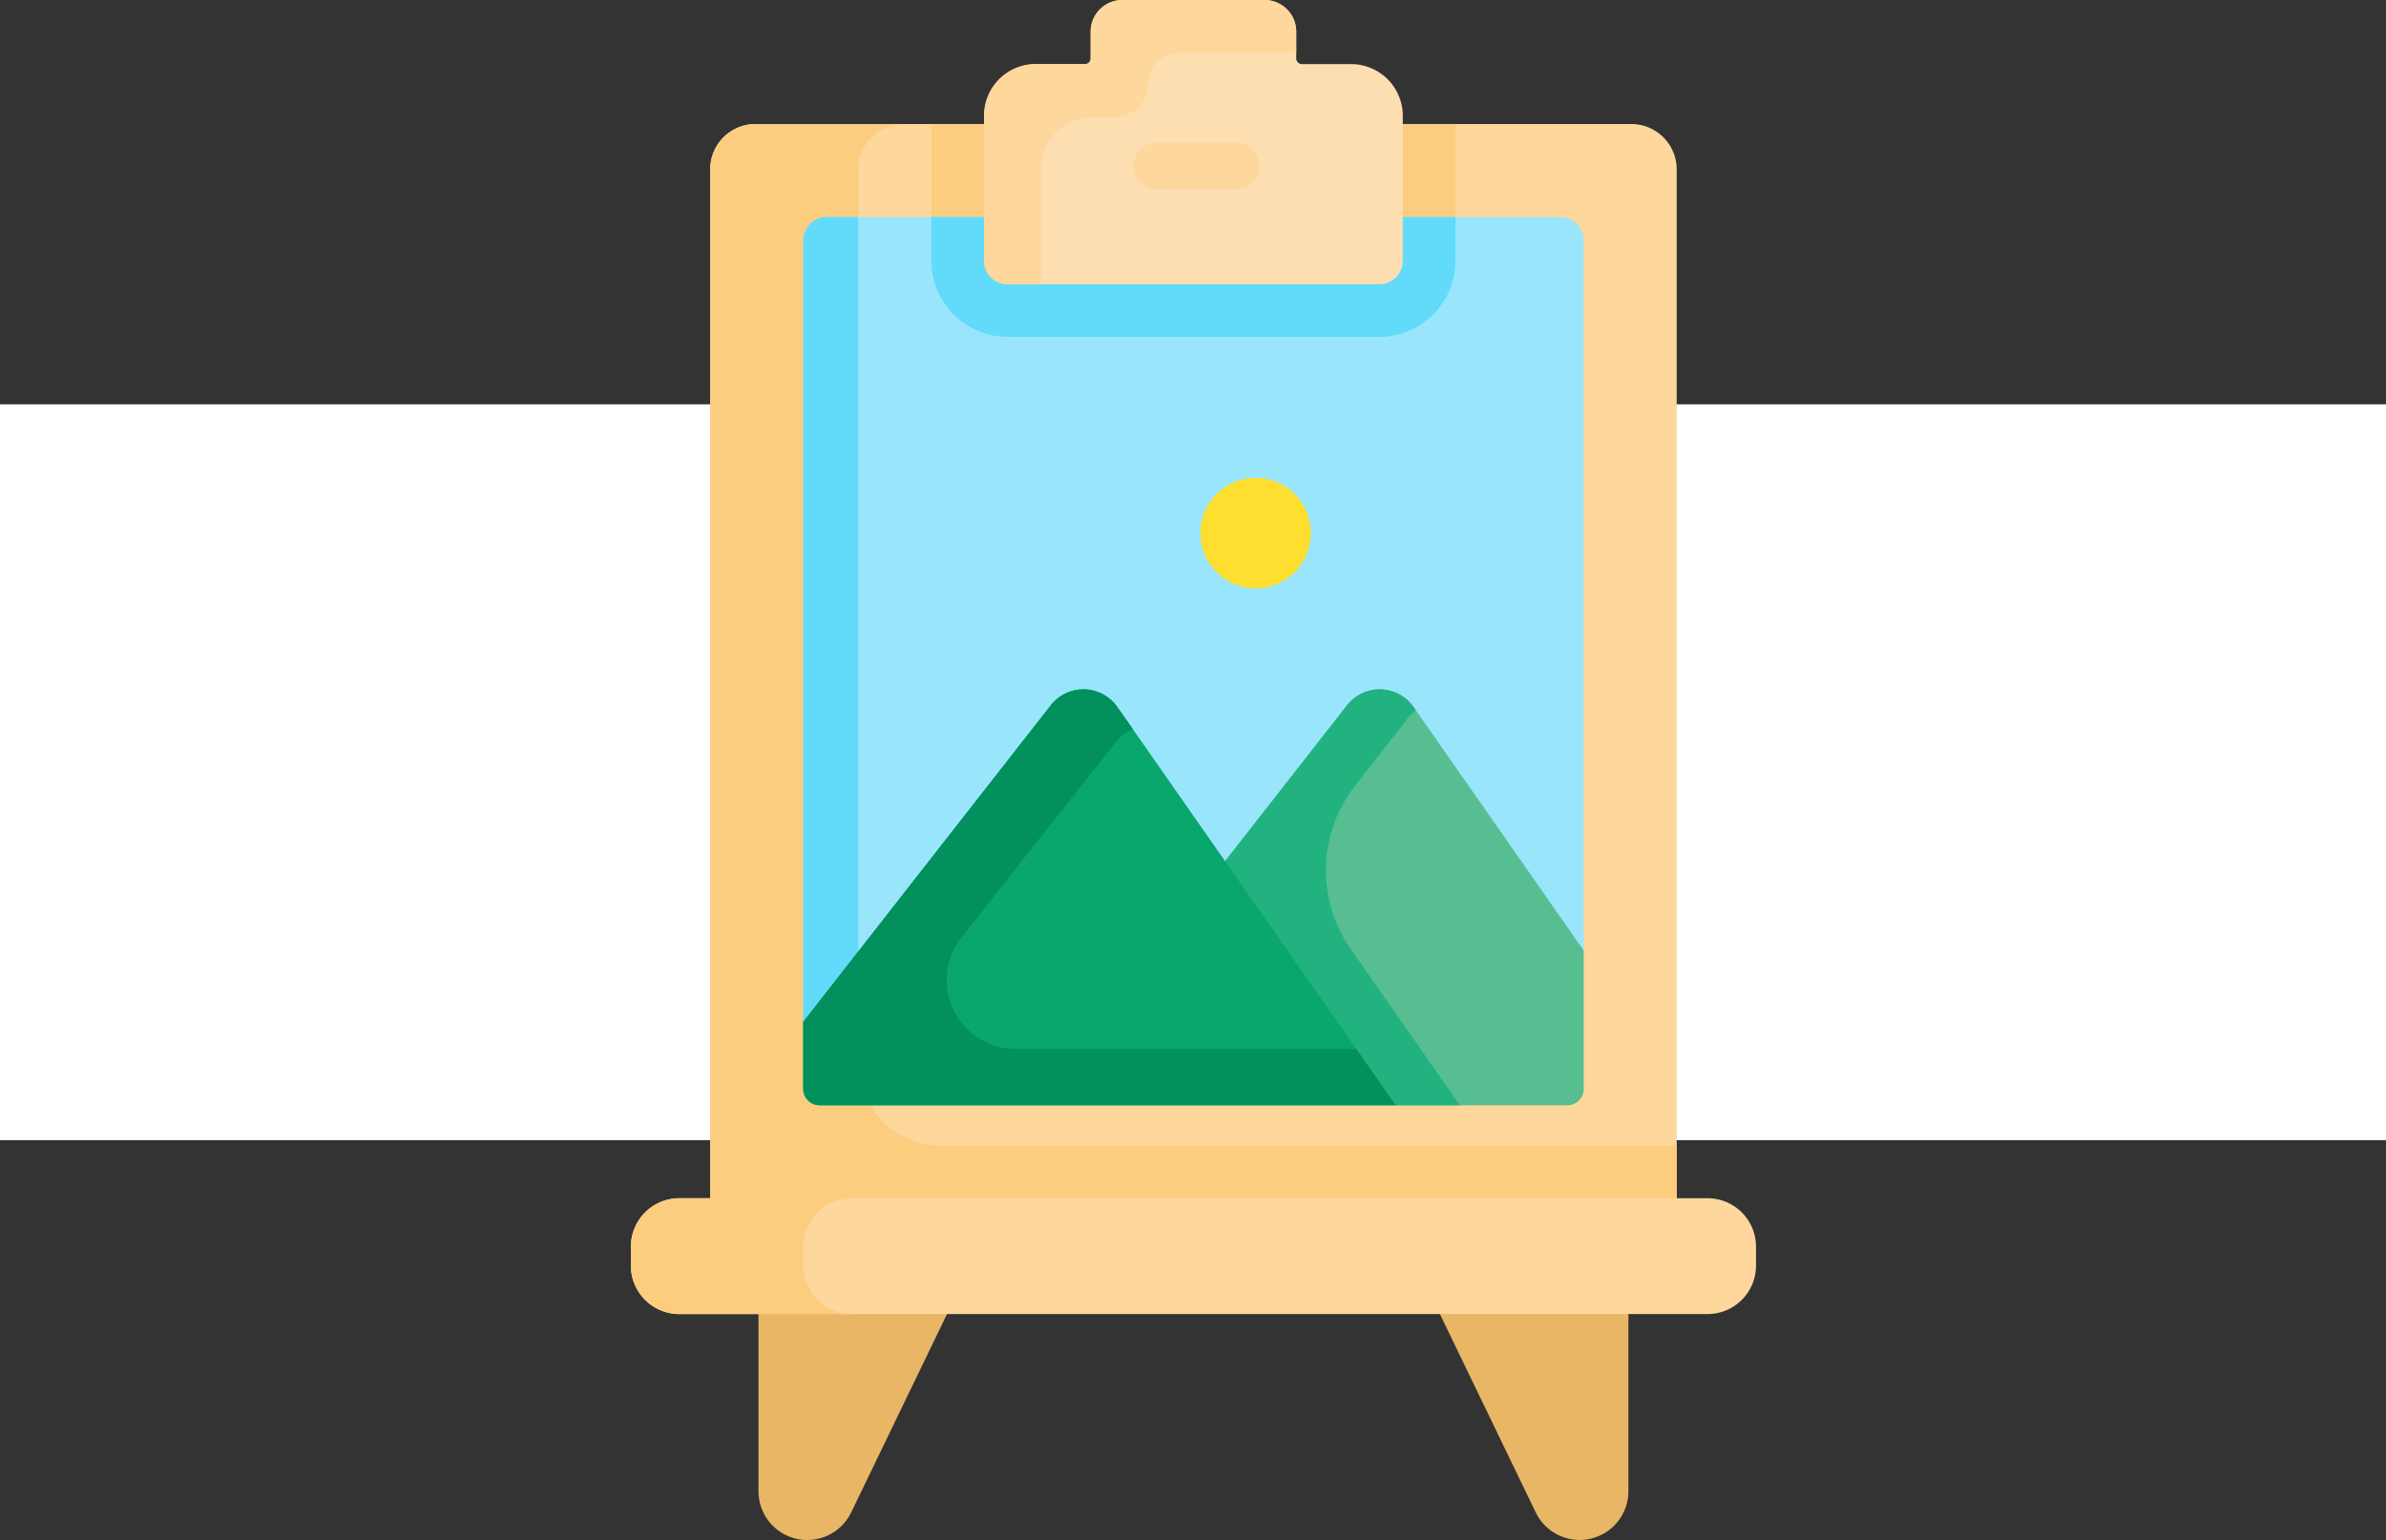 <svg xmlns="http://www.w3.org/2000/svg" width="295" height="190.453" viewBox="0 0 295 190.453">
  <rect x="0" y="0" width="295" height="190.453" fill="#333333" stroke="none"/>
  <g id="_120" data-name="120" transform="translate(-4311 3884)">
    <rect id="Rectángulo_36974" data-name="Rectángulo 36974" width="295" height="91" transform="translate(4311 -3834)" fill="#fff"/>
    <g id="lona" transform="translate(4322.018 -3884)">
      <path id="Trazado_103518" data-name="Trazado 103518" d="M131.453,410.91l-11.847,24.535a6.029,6.029,0,0,1-11.458-2.622V402.766h28.8Z" transform="translate(-25.388 -248.399)" fill="#e9b665"/>
      <path id="Trazado_103519" data-name="Trazado 103519" d="M342.455,407.439v21.914A6.029,6.029,0,0,1,331,431.975L319.15,407.439l-5.479-10.3h28.784v10.3Z" transform="translate(-152.141 -244.929)" fill="#e9b665"/>
      <path id="Trazado_103520" data-name="Trazado 103520" d="M206.458,40.023a5.608,5.608,0,0,1,5.608,5.608V181.3H92.57V45.631a5.608,5.608,0,0,1,5.608-5.608Z" transform="translate(-15.781 -24.684)" fill="#fdd79b"/>
      <path id="Trazado_103521" data-name="Trazado 103521" d="M121.1,166.354A10.224,10.224,0,0,1,110.88,156.13V45.631a5.608,5.608,0,0,1,5.608-5.608H98.177a5.608,5.608,0,0,0-5.608,5.608V175.964h14.466V181.3h105.03V166.354Z" transform="translate(-15.78 -24.684)" fill="#fccd7f"/>
      <path id="Trazado_103522" data-name="Trazado 103522" d="M200.1,386.64H92.079v.419H76.789v-.419H72.975a5.993,5.993,0,0,0-5.993,5.993v2.338a5.993,5.993,0,0,0,5.993,5.993H200.1a5.993,5.993,0,0,0,5.993-5.993v-2.338A5.993,5.993,0,0,0,200.1,386.64Z" transform="translate(0 -238.454)" fill="#fdd79b"/>
      <path id="Trazado_103523" data-name="Trazado 103523" d="M88.287,394.971v-2.338a5.993,5.993,0,0,1,5.993-5.993H72.975a5.993,5.993,0,0,0-5.993,5.993v2.338a5.993,5.993,0,0,0,5.993,5.993H94.281A5.993,5.993,0,0,1,88.287,394.971Z" transform="translate(0 -238.454)" fill="#fccd7f"/>
      <path id="Trazado_103524" data-name="Trazado 103524" d="M163.926,40.023h64.8v14.7h-64.8Z" transform="translate(-59.789 -24.684)" fill="#fccd7f"/>
      <path id="Trazado_103525" data-name="Trazado 103525" d="M216.143,70.02H125.5a2.926,2.926,0,0,0-2.926,2.926v96.612l14.886,3.347h76.979l4.634-12.174V72.946a2.926,2.926,0,0,0-2.926-2.926Z" transform="translate(-34.284 -43.184)" fill="#99e6fc"/>
      <path id="Trazado_103526" data-name="Trazado 103526" d="M163.926,70.02v5.415a9.42,9.42,0,0,0,9.409,9.41h45.98a9.42,9.42,0,0,0,9.409-9.41V70.02Z" transform="translate(-59.789 -43.184)" fill="#62dbfb"/>
      <path id="Trazado_103527" data-name="Trazado 103527" d="M129.383,70.02H125.5a2.926,2.926,0,0,0-2.926,2.926v96.612l6.812,1.532Z" transform="translate(-34.284 -43.184)" fill="#62dbfb"/>
      <g id="Grupo_54353" data-name="Grupo 54353" transform="translate(88.287 85.253)">
        <path id="Trazado_103528" data-name="Trazado 103528" d="M256.973,224.626a5.12,5.12,0,0,0-8.233-.222l-15.078,19.282-15.542,19.872,36.621,10.314h21.23A2.026,2.026,0,0,0,278,271.846V254.732Z" transform="translate(-181.5 -222.436)" fill="#57be92"/>
        <path id="Trazado_103529" data-name="Trazado 103529" d="M249.189,254.539a16.986,16.986,0,0,1,.546-20.189l6.592-8.43a5.133,5.133,0,0,1,.916-.909l-.269-.386a5.12,5.12,0,0,0-8.233-.222l-10.88,13.914-4.2,5.368-15.541,19.872,36.621,10.314h7.947Z" transform="translate(-181.5 -222.436)" fill="#22b27f"/>
        <path id="Trazado_103530" data-name="Trazado 103530" d="M174.734,243.686l21.08,30.186H124.6a2.026,2.026,0,0,1-2.026-2.026v-8.287L153.186,224.4a5.119,5.119,0,0,1,8.233.222Z" transform="translate(-122.571 -222.436)" fill="#09a76d"/>
      </g>
      <circle id="Elipse_4094" data-name="Elipse 4094" cx="6.836" cy="6.836" r="6.836" transform="translate(137.387 59.092)" fill="#fedf30"/>
      <path id="Trazado_103531" data-name="Trazado 103531" d="M226.3,7.927h-6.065a.716.716,0,0,1-.716-.716V3.922A3.922,3.922,0,0,0,215.6,0H198.022A3.922,3.922,0,0,0,194.1,3.922v3.4a.607.607,0,0,1-.607.607H187.32a6.393,6.393,0,0,0-6.393,6.393V32.252a2.894,2.894,0,0,0,2.894,2.894H229.8a2.894,2.894,0,0,0,2.894-2.894V14.32A6.394,6.394,0,0,0,226.3,7.927Z" transform="translate(-70.274 0)" fill="#fddeb0"/>
      <g id="Grupo_54354" data-name="Grupo 54354" transform="translate(110.653 0)">
        <path id="Trazado_103532" data-name="Trazado 103532" d="M187.983,20.836a6.393,6.393,0,0,1,6.393-6.393h2.775a4.005,4.005,0,0,0,4.005-4.005,3.922,3.922,0,0,1,3.922-3.922h14.442V3.922A3.921,3.921,0,0,0,215.6,0H198.022A3.922,3.922,0,0,0,194.1,3.922V7.2a.725.725,0,0,1-.725.725h-6.056a6.393,6.393,0,0,0-6.393,6.393V32.252a2.894,2.894,0,0,0,2.894,2.894h4.163Z" transform="translate(-180.926 0)" fill="#fdd79b"/>
      </g>
      <g id="Grupo_54355" data-name="Grupo 54355" transform="translate(129.199 17.621)">
        <path id="Trazado_103533" data-name="Trazado 103533" d="M241.863,51.726h-9.672a2.875,2.875,0,1,1,0-5.749h9.672a2.875,2.875,0,1,1,0,5.749Z" transform="translate(-229.316 -45.977)" fill="#fdd79b"/>
      </g>
      <path id="Trazado_103534" data-name="Trazado 103534" d="M190.943,266.9H148.812a8.506,8.506,0,0,1-6.683-13.767c9.583-12.178,19.093-24.175,19.093-24.175a5.076,5.076,0,0,1,2.113-1.588l-1.917-2.744a5.119,5.119,0,0,0-8.233-.222L122.57,263.557v8.287a2.02,2.02,0,0,0,1.425,1.925l0,0c.023.007.048.011.071.017.061.017.122.034.186.045a1.887,1.887,0,0,0,.347.035h71.216Z" transform="translate(-34.283 -137.183)" fill="#02905d"/>
    </g>
  </g>
</svg>
